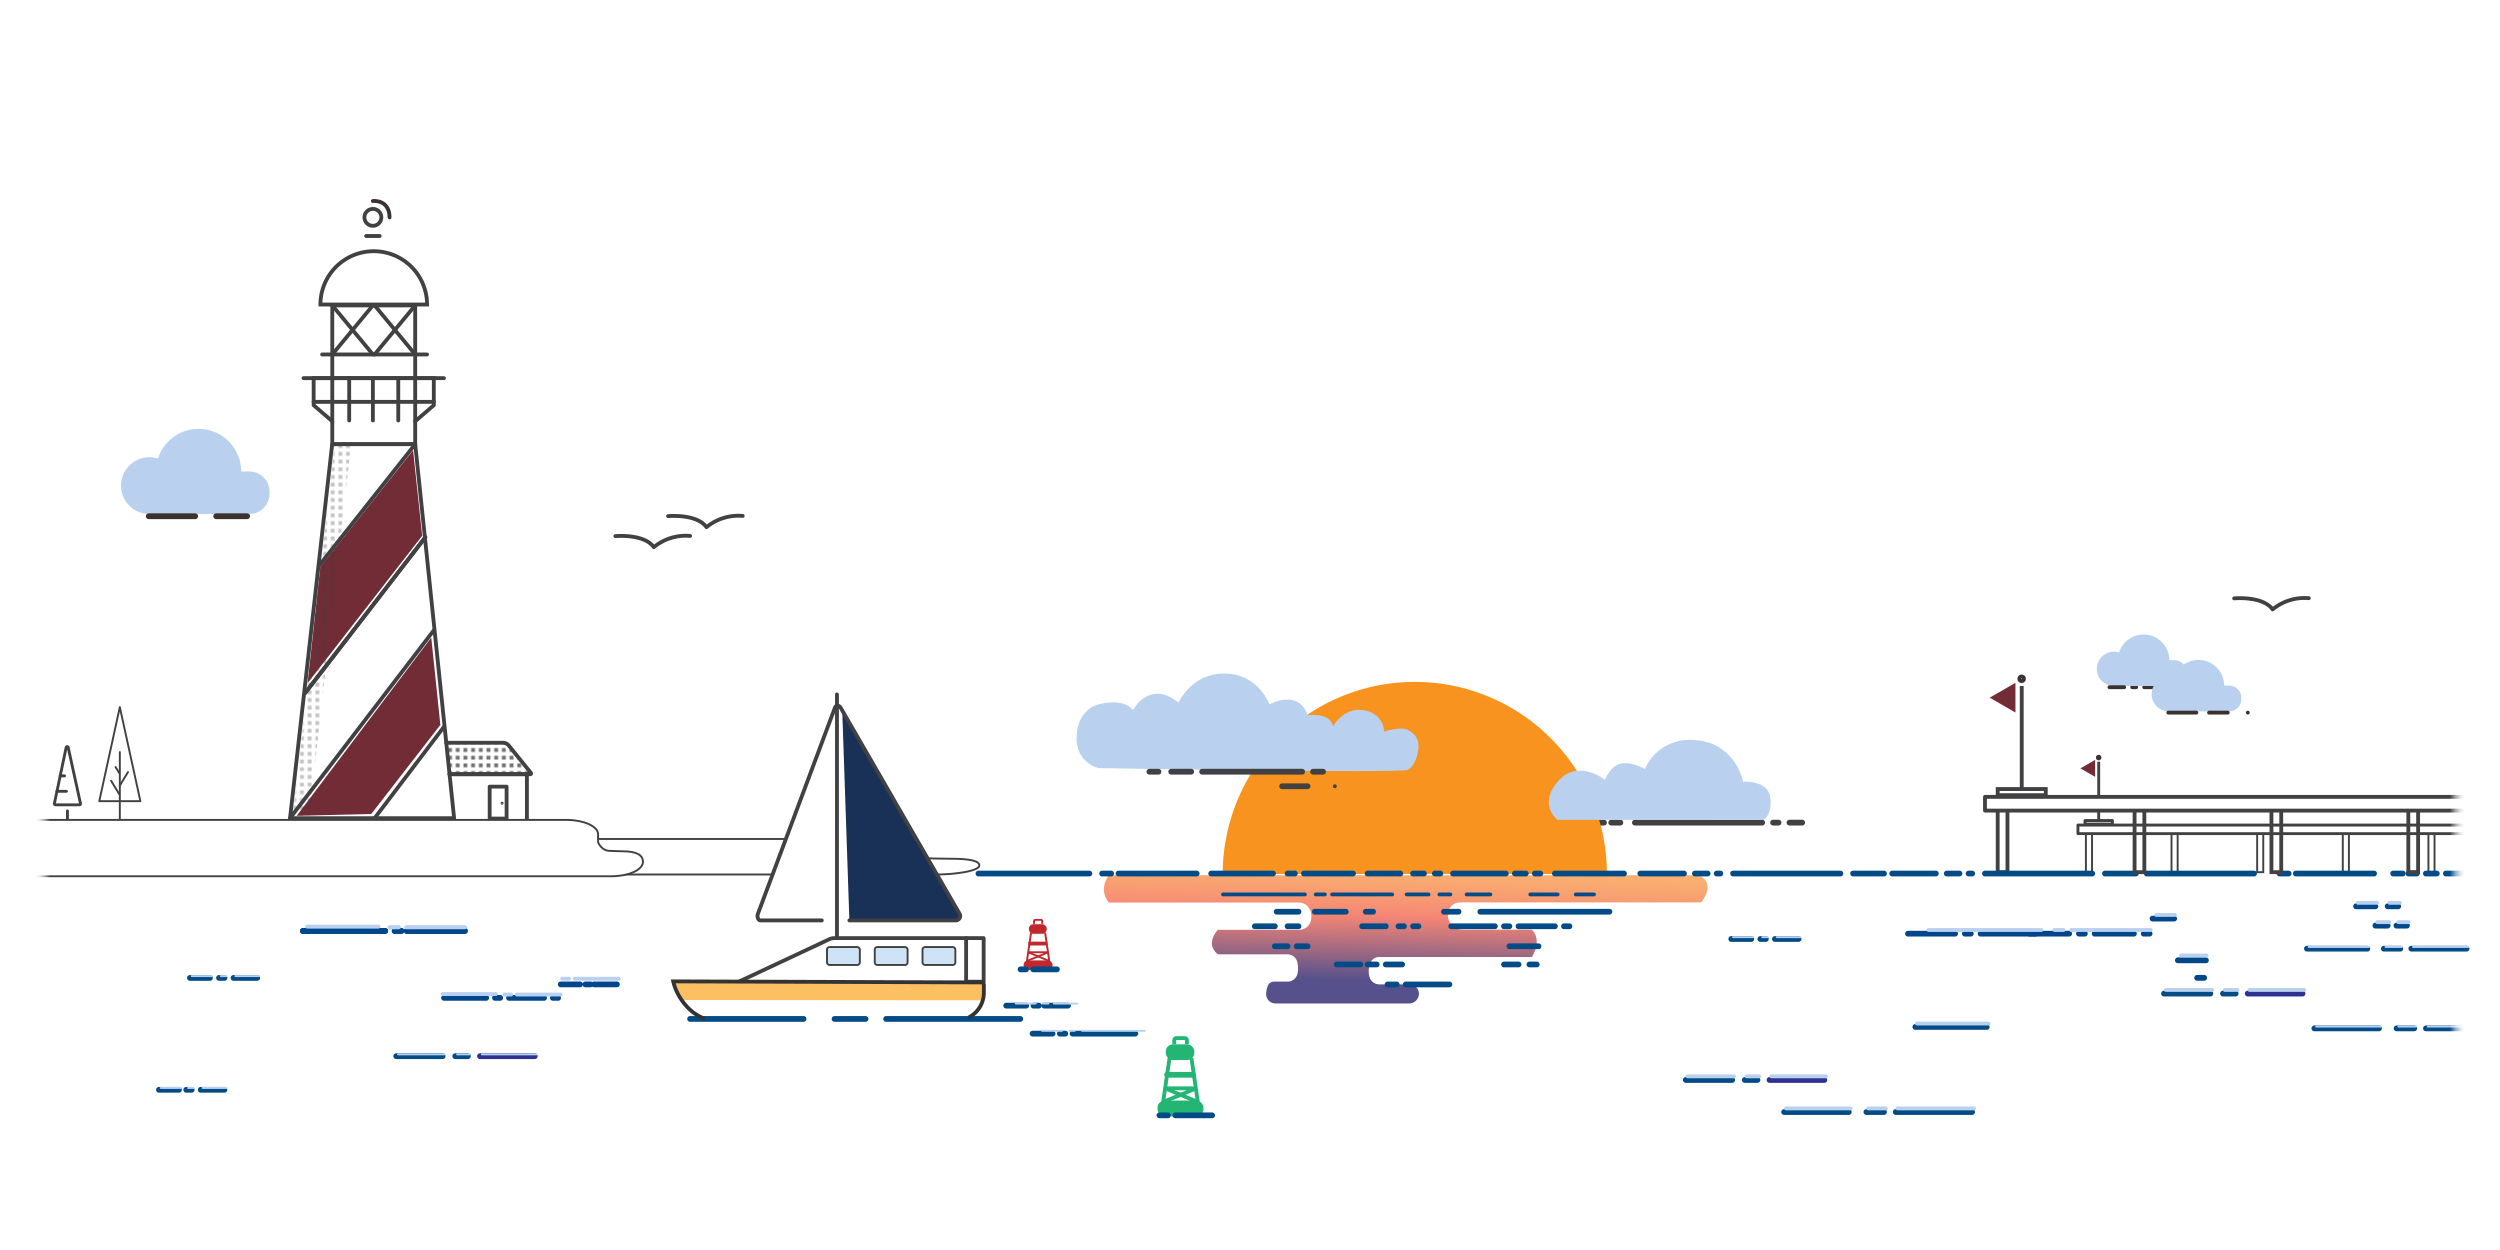 <svg xmlns="http://www.w3.org/2000/svg" xmlns:xlink="http://www.w3.org/1999/xlink" viewBox="0 0 1300 650"><defs><style>.cls-1,.cls-10,.cls-11,.cls-13,.cls-15,.cls-22,.cls-26,.cls-27,.cls-28,.cls-3,.cls-30,.cls-31,.cls-32,.cls-34,.cls-36,.cls-37,.cls-38,.cls-4,.cls-42,.cls-43,.cls-44,.cls-45,.cls-47,.cls-5,.cls-7,.cls-8{fill:none;}.cls-2{fill:#414042;}.cls-3{stroke:#00468b;}.cls-10,.cls-11,.cls-13,.cls-15,.cls-22,.cls-23,.cls-24,.cls-25,.cls-27,.cls-3,.cls-31,.cls-32,.cls-33,.cls-38,.cls-4,.cls-42,.cls-44,.cls-7,.cls-8,.cls-9{stroke-linecap:round;}.cls-11,.cls-13,.cls-15,.cls-19,.cls-24,.cls-25,.cls-26,.cls-27,.cls-28,.cls-29,.cls-3,.cls-30,.cls-31,.cls-32,.cls-33,.cls-34,.cls-37,.cls-38,.cls-4,.cls-41,.cls-42,.cls-43,.cls-44,.cls-45,.cls-46,.cls-47,.cls-5,.cls-7,.cls-8{stroke-miterlimit:10;}.cls-3,.cls-31,.cls-33,.cls-38,.cls-44,.cls-7{stroke-width:3px;}.cls-4,.cls-42{stroke:#b9d1ef;}.cls-13,.cls-18,.cls-22,.cls-23,.cls-24,.cls-25,.cls-28,.cls-29,.cls-30,.cls-32,.cls-34,.cls-4,.cls-43,.cls-47,.cls-8{stroke-width:2px;}.cls-10,.cls-11,.cls-13,.cls-18,.cls-19,.cls-22,.cls-23,.cls-24,.cls-25,.cls-26,.cls-27,.cls-30,.cls-36,.cls-41,.cls-5,.cls-6,.cls-7,.cls-9{stroke:#414042;}.cls-12,.cls-18,.cls-23,.cls-25,.cls-41,.cls-6,.cls-9{fill:#fff;}.cls-10,.cls-18,.cls-22,.cls-23,.cls-36,.cls-6,.cls-9{stroke-linejoin:round;}.cls-26,.cls-27,.cls-36,.cls-37,.cls-6{stroke-width:1.5px;}.cls-33,.cls-34,.cls-37,.cls-8{stroke:#3b312f;}.cls-14{fill:#193057;}.cls-15{stroke:#111;}.cls-16{opacity:0.74;fill:url(#linear-gradient);}.cls-17{fill:#f7931e;}.cls-19{fill:#cee3f6;}.cls-20{fill:#b9d1ef;}.cls-21{fill:#fcc062;}.cls-24{fill:url(#New_Pattern_4);}.cls-28,.cls-29,.cls-44{stroke:#22b573;}.cls-29{fill:#22b573;}.cls-31,.cls-32{stroke:#024b87;}.cls-33{fill:#3b312f;}.cls-35{fill:#722c36;}.cls-38{stroke:#2e3192;}.cls-39{opacity:0.42;}.cls-39,.cls-40{fill:url(#New_Pattern_4-3);}.cls-40{opacity:0.75;}.cls-43{stroke:#333;}.cls-45,.cls-46,.cls-47{stroke:#c1272d;}.cls-46{fill:#c1272d;}.cls-47{stroke-linecap:square;}.cls-48{fill:url(#linear-gradient-2);}.cls-49{fill:url(#linear-gradient-3);}</style><linearGradient id="linear-gradient" x1="727.48" y1="578.25" x2="732.14" y2="424.45" gradientUnits="userSpaceOnUse"><stop offset="0.44" stop-color="#1b1464"/><stop offset="0.66" stop-color="#f25b45"/><stop offset="0.7" stop-color="#f46d43"/><stop offset="0.78" stop-color="#f78a3f"/><stop offset="0.85" stop-color="#f99f3d"/><stop offset="0.93" stop-color="#fbac3b"/><stop offset="1" stop-color="#fbb03b"/></linearGradient><pattern id="New_Pattern_4" data-name="New Pattern 4" width="4" height="4" patternUnits="userSpaceOnUse" viewBox="0 0 4 4"><rect class="cls-1" width="4" height="4"/><circle class="cls-2" cx="2" cy="2" r="1"/></pattern><pattern id="New_Pattern_4-3" data-name="New Pattern 4" width="4" height="4" patternTransform="translate(3 2)" patternUnits="userSpaceOnUse" viewBox="0 0 4 4"><rect class="cls-1" width="4" height="4"/><circle class="cls-2" cx="2" cy="2" r="1"/></pattern><linearGradient id="linear-gradient-2" y1="325" x2="26" y2="325" gradientUnits="userSpaceOnUse"><stop offset="0.69" stop-color="#fff"/><stop offset="0.72" stop-color="#fff" stop-opacity="0.98"/><stop offset="0.76" stop-color="#fff" stop-opacity="0.93"/><stop offset="0.8" stop-color="#fff" stop-opacity="0.84"/><stop offset="0.84" stop-color="#fff" stop-opacity="0.71"/><stop offset="0.89" stop-color="#fff" stop-opacity="0.55"/><stop offset="0.93" stop-color="#fff" stop-opacity="0.35"/><stop offset="0.98" stop-color="#fff" stop-opacity="0.12"/><stop offset="1" stop-color="#fff" stop-opacity="0"/></linearGradient><linearGradient id="linear-gradient-3" x1="-1279" y1="325" x2="-1253" y2="325" gradientTransform="matrix(1, 0, 0, -1, 2553, 650)" xlink:href="#linear-gradient-2"/></defs><title>FAQ Header illustration</title><g id="Layer_2" data-name="Layer 2"><g id="Home_Page" data-name="Home Page"><line class="cls-3" x1="230.91" y1="518.89" x2="252.81" y2="518.89"/><line class="cls-3" x1="257.38" y1="518.89" x2="260.11" y2="518.89"/><line class="cls-3" x1="264.68" y1="518.89" x2="282.93" y2="518.89"/><line class="cls-3" x1="287.49" y1="518.89" x2="290.23" y2="518.89"/><line class="cls-3" x1="291.59" y1="511.88" x2="301.63" y2="511.88"/><line class="cls-3" x1="304.37" y1="511.88" x2="307.11" y2="511.88"/><line class="cls-3" x1="308.93" y1="511.88" x2="320.79" y2="511.88"/><path class="cls-3" d="M157.5,484.1h42.82"/><line class="cls-3" x1="205.23" y1="484.1" x2="208.74" y2="484.1"/><line class="cls-3" x1="211.55" y1="484.1" x2="241.73" y2="484.1"/><path class="cls-4" d="M159.77,481.88h37"/><line class="cls-4" x1="202.61" y1="482.21" x2="207.43" y2="482.21"/><line class="cls-4" x1="211.28" y1="482.21" x2="241.73" y2="482.21"/><path class="cls-4" d="M230.07,516.91h27.79"/><line class="cls-4" x1="262.23" y1="517.15" x2="265.85" y2="517.15"/><line class="cls-4" x1="268.74" y1="517.15" x2="291.59" y2="517.15"/><line class="cls-4" x1="292.34" y1="508.94" x2="295.96" y2="508.94"/><line class="cls-4" x1="298.85" y1="508.94" x2="321.71" y2="508.94"/><path class="cls-3" d="M157.5,484.1h42.82"/><line class="cls-3" x1="205.23" y1="484.1" x2="208.74" y2="484.1"/><line class="cls-3" x1="211.55" y1="484.1" x2="241.73" y2="484.1"/><path class="cls-4" d="M159.77,481.88h37"/><line class="cls-4" x1="202.61" y1="482.21" x2="207.43" y2="482.21"/><line class="cls-4" x1="211.28" y1="482.21" x2="241.73" y2="482.21"/></g><g id="FAQ"><polygon class="cls-5" points="1087.85 433.49 1087.85 433.17 1084.67 433.17 1084.67 433.49 1084.67 453.53 1087.85 453.53 1087.85 433.49"/><polygon class="cls-5" points="1132.38 433.49 1132.38 433.17 1129.19 433.17 1129.19 433.49 1129.19 453.53 1132.38 453.53 1132.38 433.49"/><polygon class="cls-5" points="1176.9 433.49 1176.9 433.17 1173.72 433.17 1173.72 433.49 1173.72 453.53 1176.9 453.53 1176.9 433.49"/><polygon class="cls-5" points="1221.43 433.49 1221.43 433.17 1218.25 433.17 1218.25 433.49 1218.25 453.53 1221.43 453.53 1221.43 433.49"/><polygon class="cls-5" points="1265.96 433.49 1265.96 433.17 1262.78 433.17 1262.78 433.49 1262.78 453.53 1265.96 453.53 1265.96 433.49"/><polyline class="cls-6" points="1294.5 433.49 1133.73 433.49 1110.6 433.49 1080.53 433.49 1080.53 429.03 1294.5 429.03"/><line class="cls-7" x1="799.09" y1="427.76" x2="834.07" y2="427.76"/><line class="cls-7" x1="842.58" y1="427.76" x2="837.85" y2="427.76"/><line class="cls-7" x1="850.15" y1="427.76" x2="916.34" y2="427.76"/><line class="cls-7" x1="922.01" y1="427.76" x2="924.85" y2="427.76"/><line class="cls-7" x1="930.52" y1="427.76" x2="937.14" y2="427.76"/><line class="cls-8" x1="1108.74" y1="357.35" x2="1110.82" y2="357.35"/><line class="cls-8" x1="1114.99" y1="357.35" x2="1119.86" y2="357.35"/><polygon class="cls-9" points="73 416.6 51.62 416.6 62.31 367.72 73 416.6"/><line class="cls-10" x1="62.31" y1="391.08" x2="62.31" y2="427.29"/><line class="cls-10" x1="62.03" y1="402.01" x2="60.09" y2="398.86"/><line class="cls-10" x1="62.31" y1="408.49" x2="66.57" y2="401.46"/><line class="cls-10" x1="62.03" y1="413.03" x2="57.77" y2="406"/><path class="cls-11" d="M458.11,454.73H28.6c-12.82,0-23.32-2.12-23.32-4.7v-9.09c0-2.58,10.5-4.69,23.32-4.69H452.86c12.82,0,23.32,2.11,23.32,4.69v2.42c0,.49,2.24,2.32,6.1,2.87a14.9,14.9,0,0,0,2.32.17l9.64.15c10.53,0,15,1.21,15,3.48,0,1.3-2.63,2.47-6.85,3.32a85.27,85.27,0,0,1-15.25,1.37H458.11"/><path class="cls-12" d="M435.48,366.91h-.14l-.11,0a1.59,1.59,0,0,0-1.08,1.12l-25.48,68.2-6.91,18.48-7.64,20.45c-.57,1.53.14,3.44,1.29,3.44h50.84"/><path class="cls-12" d="M441.68,478.62H497a2.3,2.3,0,0,0,2-3.44l-11.82-20.46-4.9-8.49L437.13,368a2.26,2.26,0,0,0-1.8-1.13h-.11"/><polyline class="cls-13" points="435.22 361.1 435.22 366.91 435.22 366.93 435.22 436.25 435.22 454.73 435.22 478.63 435.22 487.61"/><path class="cls-13" d="M435.22,478.62"/><path class="cls-13" d="M435.48,366.91h-.14l-.11,0a1.59,1.59,0,0,0-1.08,1.12l-25.48,68.2-6.91,18.48-7.64,20.45c-.57,1.53.14,3.44,1.29,3.44h31.93"/><path class="cls-14" d="M441.68,478.62H497a2.3,2.3,0,0,0,2-3.44l-11.82-20.46-4.9-8.49-44.06-76.31c-.41-.7-.16-.13-.12.19,0,0,0,3.42,0,3.42"/><path class="cls-15" d="M438.21,475.18"/><path class="cls-15" d="M438.21,481.56"/><path class="cls-16" d="M576.43,455.29c-.82,1.13-4.94,7.46,0,13.84a.47.47,0,0,0,.36.18h98.54a6.37,6.37,0,0,1,6,4.17,8.7,8.7,0,0,1,.1,6,6.22,6.22,0,0,1-5.9,4h-42a.43.43,0,0,0-.32.14c-.93,1-6.31,7.34,0,12.53a.47.47,0,0,0,.3.11h36a5.22,5.22,0,0,1,5.1,4.08,14.3,14.3,0,0,1,.13,5.81,5.36,5.36,0,0,1-5.28,4.3h-7a3.43,3.43,0,0,0-3.21,2.22,12.43,12.43,0,0,0-.86,4.42,4.85,4.85,0,0,0,4.89,4.71h69.39a5.13,5.13,0,0,0,5.18-5.21v-.13a5,5,0,0,0-5-4.59H717.26a5.3,5.3,0,0,1-5.08-3.71,11,11,0,0,1,.48-7.53,4.84,4.84,0,0,1,4.5-3h79.17a.44.44,0,0,0,.38-.21c.81-1.33,4.94-8.7,0-13.84a.47.47,0,0,0-.33-.14H760.53a7.6,7.6,0,0,1-7.64-7.56,10.22,10.22,0,0,1,.14-1.48,6.28,6.28,0,0,1,6.23-5.14H884.36a.44.44,0,0,0,.34-.16c1-1.3,7.59-10-1.46-14a.49.49,0,0,0-.19,0H576.79A.43.43,0,0,0,576.43,455.29Z"/><path class="cls-17" d="M635.81,454.47a99.88,99.88,0,1,1,199.77,0"/><path class="cls-18" d="M502.38,511.43V487.81H434a6.65,6.65,0,0,0-2.82.63l-48.33,22.65"/><rect class="cls-19" x="479.71" y="492.46" width="17.07" height="9.31" rx="1.29" ry="1.29" transform="translate(976.49 994.24) rotate(-180)"/><rect class="cls-19" x="454.87" y="492.46" width="17.07" height="9.31" rx="1.29" ry="1.29" transform="translate(926.82 994.24) rotate(-180)"/><rect class="cls-19" x="430.04" y="492.46" width="17.07" height="9.31" rx="1.29" ry="1.29" transform="translate(877.15 994.24) rotate(-180)"/><path class="cls-20" d="M354.46,520"/><path class="cls-21" d="M511,520.16a15.52,15.52,0,0,0,.59-4.26v-3.74a1.29,1.29,0,0,0-1.28-1.29l-160.24-.55h0a28.78,28.78,0,0,0,4.36,9.7"/><path class="cls-20" d="M511,520.16"/><polygon class="cls-22" points="215.9 230.97 236.14 425.46 150.82 425.46 172.74 230.97 215.9 230.97"/><rect class="cls-13" x="172.78" y="158.8" width="43.12" height="72.17"/><line class="cls-22" x1="165.74" y1="294.33" x2="215.9" y2="230.97"/><line class="cls-22" x1="158.7" y1="360.34" x2="221.18" y2="279.37"/><line class="cls-22" x1="158.7" y1="360.34" x2="221.18" y2="279.37"/><line class="cls-22" x1="150.78" y1="425.46" x2="225.58" y2="327.77"/><line class="cls-22" x1="194.78" y1="425.46" x2="230.86" y2="377.94"/><rect class="cls-23" x="199.18" y="376.28" width="8.8" height="16.62"/><rect class="cls-23" x="199.18" y="265.39" width="8.8" height="16.62"/><path class="cls-13" d="M166.62,158.36a27.72,27.72,0,1,1,55.45,0Z"/><polyline class="cls-13" points="235.26 402.58 273.99 402.58 273.99 426.34"/><g id="bottom_railing" data-name="bottom railing"><polyline class="cls-13" points="215.9 219.06 225.58 210.72 225.58 196.64 193.9 196.64 193.02 196.64 163.1 196.64 163.1 210.72 172.78 219.06"/><polyline class="cls-13" points="157.82 196.64 181.32 196.64 230.86 196.64"/><line class="cls-13" x1="163.1" y1="208.96" x2="225.58" y2="208.96"/><line class="cls-13" x1="181.58" y1="218.64" x2="181.58" y2="196.64"/><line class="cls-13" x1="193.9" y1="218.64" x2="193.9" y2="196.64"/><line class="cls-13" x1="207.1" y1="218.64" x2="207.1" y2="196.64"/></g><g id="top_railing" data-name="top railing"><line class="cls-13" x1="167.5" y1="184.32" x2="222.06" y2="184.32"/><line class="cls-13" x1="172.78" y1="158.8" x2="193.9" y2="184.32"/><line class="cls-13" x1="194.78" y1="158.8" x2="215.9" y2="184.32"/><line class="cls-13" x1="215.9" y1="158.8" x2="194.78" y2="184.32"/><line class="cls-13" x1="193.9" y1="158.8" x2="172.78" y2="184.32"/></g><path class="cls-24" d="M232.06,386.24h29.51a3.89,3.89,0,0,1,3,1.45l11.51,14.25a.4.4,0,0,1-.31.65H233.67"/><line class="cls-13" x1="190.38" y1="122.71" x2="197.42" y2="122.71"/><circle class="cls-25" cx="193.9" cy="113.03" r="4.4"/><path class="cls-20" d="M1159.13,356.48h-2.57a13.38,13.38,0,0,0-26.13-4,8.92,8.92,0,1,0-2.68,17.43h31.39a6.37,6.37,0,0,0,6.35-6.35v-.69A6.37,6.37,0,0,0,1159.13,356.48Z"/><path class="cls-20" d="M1130.63,343.28h-2.57a13.38,13.38,0,0,0-26.13-4,8.92,8.92,0,1,0-2.68,17.43h31.39a6.37,6.37,0,0,0,6.35-6.35v-.69A6.37,6.37,0,0,0,1130.63,343.28Z"/><path class="cls-26" d="M41.33,418.5H28.81a.54.54,0,0,1-.53-.65l1.34-6.37L33.08,395l1.33-6.35a.54.54,0,0,1,1.05,0l6.39,29.19A.54.54,0,0,1,41.33,418.5Z"/><line class="cls-27" x1="35.07" y1="421.65" x2="35.07" y2="426.34"/><line class="cls-28" x1="608.15" y1="550.23" x2="604.82" y2="573.05"/><path class="cls-28" d="M617.18,543v-2.18a1.05,1.05,0,0,0-1-1h-4.56a1.05,1.05,0,0,0-1,1V543"/><line class="cls-28" x1="622.88" y1="573.05" x2="619.56" y2="550.23"/><line class="cls-28" x1="605.77" y1="565.93" x2="622.41" y2="565.93"/><line class="cls-28" x1="605.77" y1="565.92" x2="622.88" y2="573.05"/><line class="cls-28" x1="604.8" y1="573.02" x2="621.95" y2="565.96"/><rect class="cls-29" x="602.92" y="573.29" width="21.87" height="6.18" rx="2.72" ry="2.72"/><rect class="cls-29" x="607.2" y="544.05" width="12.84" height="6.18" rx="2.72" ry="2.72"/><rect class="cls-30" x="1038.8" y="420.99" width="5.08" height="32.54"/><path class="cls-20" d="M571.2,399.4s-12.29-2.84-11.35-17S571.2,366.3,571.2,366.3s12.29-3.78,18,2.84c0,0,8.51-16.07,23.64-3.78,0,0,6.59-15.13,23.64-15.13,18,0,23.64,16.07,23.64,16.07s15.13-8.51,19.86,5.67c0,0,11.35-1.89,13.24,5.67,0,0,4.73-8.51,13.24-8.51s13.24,5.67,13.24,11.35c0,0,8.51-2.84,12.29-.95s5.67,4.73,5.67,8.51-1.89,10.4-5.67,12.29S571.2,399.4,571.2,399.4Z"/><line class="cls-7" x1="597.68" y1="401.29" x2="602.41" y2="401.29"/><line class="cls-7" x1="609.03" y1="401.29" x2="619.43" y2="401.29"/><line class="cls-7" x1="625.1" y1="401.29" x2="677.11" y2="401.29"/><line class="cls-7" x1="682.79" y1="401.29" x2="687.97" y2="401.29"/><path class="cls-7" d="M666.71,408.85h13.24"/><path class="cls-13" d="M694.13,408.85h0Z"/><path class="cls-20" d="M810,426.34s-10.4-7.56,0-19.86,24.58-.95,24.58-.95,2.84-7.56,8.51-8.51,12.29,2.84,12.29,2.84A25.14,25.14,0,0,1,879,384.74c18,0,25.53,13.24,27.42,21.75,0,0,13.24-.95,14.18,8.51s-3.78,11.35-3.78,11.35Z"/><path class="cls-31" d="M508.8,454.24h57.68"/><line class="cls-31" x1="573.1" y1="454.24" x2="577.82" y2="454.24"/><line class="cls-31" x1="581.61" y1="454.24" x2="622.27" y2="454.24"/><line class="cls-31" x1="661.98" y1="454.24" x2="629.83" y2="454.24"/><line class="cls-31" x1="669.54" y1="454.24" x2="673.33" y2="454.24"/><line class="cls-31" x1="678.05" y1="454.24" x2="703.58" y2="454.24"/><line class="cls-31" x1="711.15" y1="454.24" x2="728.17" y2="454.24"/><line class="cls-31" x1="734.79" y1="454.24" x2="740.46" y2="454.24"/><line class="cls-31" x1="746.13" y1="454.24" x2="748.97" y2="454.24"/><line class="cls-31" x1="755.59" y1="454.24" x2="783.01" y2="454.24"/><line class="cls-31" x1="787.74" y1="454.24" x2="793.41" y2="454.24"/><line class="cls-31" x1="798.14" y1="454.24" x2="800.98" y2="454.24"/><line class="cls-31" x1="844.47" y1="454.24" x2="808.54" y2="454.24"/><line class="cls-31" x1="852.98" y1="454.24" x2="875.68" y2="454.24"/><line class="cls-31" x1="881.35" y1="454.24" x2="887.97" y2="454.24"/><line class="cls-31" x1="892.7" y1="454.24" x2="894.59" y2="454.24"/><line class="cls-31" x1="901.21" y1="454.24" x2="957" y2="454.24"/><line class="cls-31" x1="963.62" y1="454.24" x2="979.69" y2="454.24"/><line class="cls-31" x1="983.94" y1="454.24" x2="1006.64" y2="454.24"/><line class="cls-31" x1="1012.31" y1="454.24" x2="1018.93" y2="454.24"/><line class="cls-31" x1="1023.66" y1="454.24" x2="1025.55" y2="454.24"/><line class="cls-31" x1="1032.17" y1="454.24" x2="1087.96" y2="454.24"/><line class="cls-31" x1="1094.58" y1="454.24" x2="1110.65" y2="454.24"/><line class="cls-31" x1="1116.32" y1="454.24" x2="1172.11" y2="454.24"/><line class="cls-31" x1="1185.35" y1="454.24" x2="1190.08" y2="454.24"/><line class="cls-31" x1="1193.86" y1="454.24" x2="1234.52" y2="454.24"/><line class="cls-31" x1="1261.47" y1="454.24" x2="1267.14" y2="454.24"/><line class="cls-31" x1="1271.87" y1="454.24" x2="1292.67" y2="454.24"/><line class="cls-32" x1="678.53" y1="465.11" x2="635.98" y2="465.11"/><line class="cls-32" x1="684.2" y1="465.11" x2="688.93" y2="465.11"/><line class="cls-32" x1="692.71" y1="465.11" x2="723.91" y2="465.11"/><line class="cls-32" x1="731.48" y1="465.11" x2="742.83" y2="465.11"/><line class="cls-32" x1="748.5" y1="465.11" x2="754.17" y2="465.11"/><line class="cls-32" x1="762.68" y1="465.11" x2="774.97" y2="465.11"/><line class="cls-32" x1="795.78" y1="465.11" x2="809.96" y2="465.11"/><line class="cls-32" x1="819.42" y1="465.11" x2="828.87" y2="465.11"/><line class="cls-31" x1="663.87" y1="474.1" x2="675.22" y2="474.1"/><line class="cls-31" x1="683.73" y1="474.1" x2="699.8" y2="474.1"/><line class="cls-31" x1="710.2" y1="474.1" x2="713.99" y2="474.1"/><line class="cls-31" x1="750.86" y1="474.1" x2="758.43" y2="474.1"/><line class="cls-31" x1="769.77" y1="474.1" x2="836.91" y2="474.1"/><line class="cls-31" x1="652.52" y1="481.66" x2="662.92" y2="481.66"/><line class="cls-31" x1="669.54" y1="481.66" x2="675.22" y2="481.66"/><line class="cls-31" x1="708.31" y1="481.66" x2="720.6" y2="481.66"/><line class="cls-31" x1="727.22" y1="481.66" x2="730.06" y2="481.66"/><line class="cls-31" x1="734.79" y1="481.66" x2="737.62" y2="481.66"/><line class="cls-31" x1="754.64" y1="481.66" x2="777.34" y2="481.66"/><line class="cls-31" x1="782.07" y1="481.66" x2="784.9" y2="481.66"/><line class="cls-31" x1="789.63" y1="481.66" x2="808.54" y2="481.66"/><line class="cls-31" x1="813.27" y1="481.66" x2="816.11" y2="481.66"/><line class="cls-31" x1="662.92" y1="492.06" x2="669.54" y2="492.06"/><line class="cls-31" x1="674.27" y1="492.06" x2="679.94" y2="492.06"/><line class="cls-31" x1="695.07" y1="501.52" x2="707.37" y2="501.52"/><line class="cls-31" x1="711.15" y1="501.52" x2="715.88" y2="501.52"/><line class="cls-31" x1="720.6" y1="501.52" x2="729.11" y2="501.52"/><line class="cls-31" x1="721.55" y1="511.92" x2="726.28" y2="511.92"/><line class="cls-31" x1="731.01" y1="511.92" x2="753.7" y2="511.92"/><line class="cls-31" x1="784.9" y1="492.06" x2="800.03" y2="492.06"/><line class="cls-31" x1="795.3" y1="501.52" x2="799.09" y2="501.52"/><line class="cls-31" x1="782.07" y1="501.52" x2="789.63" y2="501.52"/><line class="cls-31" x1="900.26" y1="488.28" x2="910.66" y2="488.28"/><line class="cls-31" x1="915.39" y1="488.28" x2="918.23" y2="488.28"/><line class="cls-31" x1="922.96" y1="488.28" x2="935.25" y2="488.28"/><path class="cls-8" d="M1148.7,370.56h9.73"/><path class="cls-8" d="M1168.86,370.56h0Z"/><line class="cls-8" x1="1096.92" y1="357.35" x2="1104.57" y2="357.35"/><line class="cls-8" x1="1127.51" y1="370.56" x2="1142.1" y2="370.56"/><path class="cls-20" d="M129.65,245.15H125.4a22.14,22.14,0,0,0-43.24-6.7,14.76,14.76,0,1,0-4.44,28.83h51.93a10.53,10.53,0,0,0,10.5-10.5v-1.14A10.53,10.53,0,0,0,129.65,245.15Z"/><path class="cls-33" d="M112.41,268.44h16.1"/><line class="cls-33" x1="77.34" y1="268.44" x2="101.48" y2="268.44"/><line class="cls-27" x1="31.31" y1="403.45" x2="33.58" y2="403.45"/><line class="cls-27" x1="34.56" y1="411.48" x2="29.62" y2="411.48"/><rect class="cls-30" x="1038.8" y="410.3" width="25" height="3.19"/><line class="cls-30" x1="1051.3" y1="410.3" x2="1051.3" y2="356.72"/><circle class="cls-34" cx="1051.26" cy="352.97" r="1.2"/><polygon class="cls-35" points="1034.65 362.79 1048.03 355.07 1048.03 370.52 1034.65 362.79"/><line class="cls-31" x1="1252.39" y1="454.24" x2="1256.74" y2="454.24"/><line class="cls-31" x1="1244.45" y1="454.24" x2="1249.43" y2="454.24"/><polygon class="cls-30" points="1115.06 429.03 1115.06 420.99 1109.98 420.99 1109.98 429.03 1109.98 433.49 1109.98 453.53 1115.06 453.53 1115.06 433.49 1115.06 429.03"/><polygon class="cls-30" points="1186.24 429.03 1186.24 420.99 1181.15 420.99 1181.15 429.03 1181.15 433.49 1181.15 453.53 1186.24 453.53 1186.24 433.49 1186.24 429.03"/><polygon class="cls-30" points="1257.42 429.03 1257.42 420.99 1252.33 420.99 1252.33 429.03 1252.33 433.49 1252.33 453.53 1257.42 453.53 1257.42 433.49 1257.42 429.03"/><polygon class="cls-18" points="1091.33 414.38 1032.19 414.38 1032.19 421.5 1091.33 421.5 1293.14 421.5 1293.14 414.38 1091.33 414.38"/><polygon class="cls-6" points="1098.47 426.68 1098.47 428.5 1084.19 428.5 1084.19 426.68 1091.33 426.68 1098.47 426.68"/><line class="cls-36" x1="1091.33" y1="421.5" x2="1091.33" y2="426.68"/><line class="cls-36" x1="1091.33" y1="396.08" x2="1091.33" y2="414.38"/><circle class="cls-37" cx="1091.31" cy="393.94" r="0.69"/><polygon class="cls-35" points="1081.82 399.55 1089.46 395.14 1089.46 403.96 1081.82 399.55"/><polyline class="cls-22" points="502.38 487.81 511.5 487.81 511.5 510.48 502.38 510.48"/><rect class="cls-23" x="254.63" y="409.05" width="8.8" height="16.62"/><circle class="cls-9" cx="261.08" cy="417.66" r="0.3"/><line class="cls-31" x1="536.93" y1="537.48" x2="547.33" y2="537.48"/><line class="cls-31" x1="551.11" y1="537.48" x2="553.95" y2="537.48"/><line class="cls-31" x1="557.73" y1="537.48" x2="590.35" y2="537.48"/><line class="cls-31" x1="523.22" y1="522.93" x2="533.62" y2="522.93"/><line class="cls-31" x1="537.41" y1="522.93" x2="540.24" y2="522.93"/><line class="cls-31" x1="543.08" y1="522.93" x2="555.37" y2="522.93"/><line class="cls-31" x1="82.65" y1="566.7" x2="93.05" y2="566.7"/><line class="cls-31" x1="96.83" y1="566.7" x2="99.67" y2="566.7"/><line class="cls-31" x1="104.39" y1="566.7" x2="116.69" y2="566.7"/><line class="cls-31" x1="98.76" y1="508.52" x2="109.16" y2="508.52"/><line class="cls-31" x1="113.89" y1="508.52" x2="116.72" y2="508.52"/><line class="cls-31" x1="121.45" y1="508.52" x2="133.74" y2="508.52"/><line class="cls-31" x1="206.05" y1="549.21" x2="230.16" y2="549.21"/><line class="cls-31" x1="236.74" y1="549.21" x2="243.32" y2="549.21"/><line class="cls-38" x1="249.59" y1="549.21" x2="278.08" y2="549.21"/><line class="cls-31" x1="927.76" y1="578.26" x2="961.36" y2="578.26"/><line class="cls-31" x1="970.52" y1="578.26" x2="979.68" y2="578.26"/><line class="cls-31" x1="985.79" y1="578.26" x2="1025.5" y2="578.26"/><line class="cls-31" x1="1203.47" y1="534.75" x2="1237.06" y2="534.75"/><line class="cls-31" x1="1246.22" y1="534.75" x2="1255.39" y2="534.75"/><line class="cls-31" x1="1261.49" y1="534.75" x2="1292.2" y2="534.75"/><path class="cls-8" d="M193.9,104.53s8.59-1,8.67,8.51"/><line class="cls-31" x1="358.84" y1="529.84" x2="417.86" y2="529.84"/><line class="cls-31" x1="433.96" y1="529.84" x2="450.06" y2="529.84"/><line class="cls-31" x1="460.79" y1="529.84" x2="530.55" y2="529.84"/><line class="cls-31" x1="602.92" y1="579.98" x2="607.32" y2="579.98"/><line class="cls-31" x1="611.21" y1="579.98" x2="630.3" y2="579.98"/><polygon class="cls-35" points="159.96 355.19 219.53 278.6 214.8 234.16 166.57 294.67 159.96 355.19"/><polygon class="cls-35" points="193.05 423.27 228.98 376.94 224.25 331.55 154.28 424.22 193.05 423.27"/><polygon class="cls-39" points="152.39 423.27 160.9 423.27 182.65 230.38 174.14 230.38 152.39 423.27"/><polygon class="cls-40" points="159.96 355.19 170.36 341.01 176.98 281.44 166.57 294.67 159.96 355.19"/><polygon class="cls-40" points="160.9 424.22 160.9 424.22 162.79 412.87 154.28 424.22 160.9 424.22"/><path class="cls-41" d="M298.26,455.66H18c-9,0-16.45-3.35-16.45-7.45V433.79c0-4.1,7.4-7.45,16.45-7.45H294.54c9,0,16.45,3.35,16.45,7.45v3.84c0,.93,2.23,4.81,5.94,4.81l6.79.24c7.43,0,10.61,1.92,10.61,5.53h0c0,4.1-7.4,7.45-16.45,7.45h-303"/><path class="cls-23" d="M347.38,268.39s14.8-1.41,20,5.73a26.17,26.17,0,0,1,18.83-5.84"/><path class="cls-23" d="M320,278.79s14.8-1.41,20,5.73a26.17,26.17,0,0,1,18.83-5.84"/><path class="cls-23" d="M1161.76,311.16s14.8-1.41,20,5.73a26.17,26.17,0,0,1,18.83-5.84"/><path class="cls-13" d="M441.68,478.62H497a2.3,2.3,0,0,0,2-3.44l-11.82-20.46-4.9-8.49L437.13,368a2.26,2.26,0,0,0-1.8-1.13h-.11"/><line class="cls-42" x1="83.59" y1="565.75" x2="93.99" y2="565.75"/><line class="cls-42" x1="97.78" y1="565.75" x2="100.61" y2="565.75"/><line class="cls-42" x1="105.34" y1="565.75" x2="117.63" y2="565.75"/><line class="cls-42" x1="99.7" y1="507.57" x2="110.11" y2="507.57"/><line class="cls-42" x1="114.83" y1="507.57" x2="117.67" y2="507.57"/><line class="cls-42" x1="122.4" y1="507.57" x2="134.69" y2="507.57"/><line class="cls-42" x1="207" y1="548.27" x2="231.11" y2="548.27"/><line class="cls-42" x1="237.69" y1="548.27" x2="244.26" y2="548.27"/><line class="cls-42" x1="250.54" y1="548.27" x2="279.03" y2="548.27"/><line class="cls-31" x1="876.62" y1="561.58" x2="900.73" y2="561.58"/><line class="cls-31" x1="907.3" y1="561.58" x2="913.88" y2="561.58"/><line class="cls-38" x1="920.16" y1="561.58" x2="948.65" y2="561.58"/><line class="cls-4" x1="877.56" y1="559.69" x2="901.67" y2="559.69"/><line class="cls-4" x1="908.25" y1="559.69" x2="914.83" y2="559.69"/><line class="cls-4" x1="921.1" y1="559.69" x2="949.6" y2="559.69"/><line class="cls-4" x1="928.71" y1="576.37" x2="962.3" y2="576.37"/><line class="cls-4" x1="971.47" y1="576.37" x2="980.63" y2="576.37"/><line class="cls-4" x1="986.74" y1="576.37" x2="1026.44" y2="576.37"/><line class="cls-31" x1="1125.27" y1="516.66" x2="1149.38" y2="516.66"/><line class="cls-31" x1="1155.96" y1="516.66" x2="1162.54" y2="516.66"/><line class="cls-38" x1="1168.81" y1="516.66" x2="1197.31" y2="516.66"/><line class="cls-4" x1="1126.22" y1="514.77" x2="1150.33" y2="514.77"/><line class="cls-4" x1="1156.91" y1="514.77" x2="1163.48" y2="514.77"/><line class="cls-4" x1="1169.76" y1="514.77" x2="1198.25" y2="514.77"/><line class="cls-42" x1="901.21" y1="487.33" x2="911.61" y2="487.33"/><line class="cls-42" x1="916.34" y1="487.33" x2="919.17" y2="487.33"/><line class="cls-42" x1="923.9" y1="487.33" x2="936.19" y2="487.33"/><line class="cls-42" x1="1204.41" y1="533.81" x2="1238.01" y2="533.81"/><line class="cls-42" x1="1247.17" y1="533.81" x2="1256.33" y2="533.81"/><line class="cls-42" x1="1262.44" y1="533.81" x2="1293.15" y2="533.81"/><path class="cls-43" d="M503.6,529.14a14.51,14.51,0,0,0,8-13.25v-3.74a1.29,1.29,0,0,0-1.28-1.29l-160.24-.55h0c1.84,8.06,8.38,16.75,16.4,19.38"/><line class="cls-44" x1="606.89" y1="558.89" x2="620.26" y2="558.89"/><line class="cls-45" x1="536.14" y1="485.08" x2="534" y2="499.75"/><path class="cls-45" d="M541.95,480.43V479a.68.68,0,0,0-.67-.67h-2.93a.68.68,0,0,0-.67.67v1.4"/><line class="cls-45" x1="545.62" y1="499.75" x2="543.48" y2="485.08"/><line class="cls-45" x1="534.61" y1="495.17" x2="545.31" y2="495.17"/><line class="cls-45" x1="534.61" y1="495.17" x2="545.62" y2="499.75"/><line class="cls-45" x1="533.99" y1="499.73" x2="545.01" y2="495.19"/><rect class="cls-46" x="532.77" y="499.91" width="14.06" height="3.97" rx="1.73" ry="1.73"/><rect class="cls-46" x="535.53" y="481.1" width="8.26" height="3.97" rx="1.73" ry="1.73"/><line class="cls-47" x1="535.79" y1="490.65" x2="543.66" y2="490.65"/><line class="cls-31" x1="530.68" y1="504.07" x2="533.51" y2="504.07"/><line class="cls-31" x1="537.29" y1="504.07" x2="549.59" y2="504.07"/><line class="cls-42" x1="541.89" y1="536.03" x2="552.29" y2="536.03"/><line class="cls-42" x1="556.07" y1="536.03" x2="558.91" y2="536.03"/><line class="cls-42" x1="562.69" y1="536.03" x2="595.31" y2="536.03"/><line class="cls-42" x1="528.18" y1="521.85" x2="538.58" y2="521.85"/><line class="cls-42" x1="542.36" y1="521.85" x2="545.2" y2="521.85"/><line class="cls-42" x1="548.04" y1="521.85" x2="560.33" y2="521.85"/><rect class="cls-48" width="26" height="650"/><rect class="cls-49" x="1274" width="26" height="650" transform="translate(2574 650) rotate(-180)"/></g><g id="Services_Icon" data-name="Services Icon"><line class="cls-3" x1="1132.49" y1="499.36" x2="1147.09" y2="499.36"/><line class="cls-3" x1="1142.52" y1="508.48" x2="1146.17" y2="508.48"/><line class="cls-3" x1="1225.16" y1="471.28" x2="1235.2" y2="471.28"/><line class="cls-3" x1="1241.58" y1="471.28" x2="1247.06" y2="471.28"/><line class="cls-3" x1="1235.2" y1="481.32" x2="1241.58" y2="481.32"/><line class="cls-3" x1="1246.15" y1="481.32" x2="1251.62" y2="481.32"/><line class="cls-3" x1="1051.47" y1="485.51" x2="1075.96" y2="485.51"/><line class="cls-3" x1="1081.06" y1="485.51" x2="1084.12" y2="485.51"/><line class="cls-3" x1="1089.22" y1="485.51" x2="1109.63" y2="485.51"/><line class="cls-3" x1="1114.73" y1="485.51" x2="1117.79" y2="485.51"/><line class="cls-3" x1="1119.33" y1="477.67" x2="1130.55" y2="477.67"/><line class="cls-3" x1="992.16" y1="485.51" x2="1016.65" y2="485.51"/><line class="cls-3" x1="1021.75" y1="485.51" x2="1024.81" y2="485.51"/><line class="cls-3" x1="1029.91" y1="485.51" x2="1050.32" y2="485.51"/><line class="cls-3" x1="1055.42" y1="485.51" x2="1058.48" y2="485.51"/><line class="cls-4" x1="1226.07" y1="469.46" x2="1236.11" y2="469.46"/><line class="cls-4" x1="1242.5" y1="469.46" x2="1247.97" y2="469.46"/><line class="cls-4" x1="1236.11" y1="479.5" x2="1242.5" y2="479.5"/><line class="cls-4" x1="1247.06" y1="479.5" x2="1252.53" y2="479.5"/><path class="cls-4" d="M1002.81,483.6h58.73"/><line class="cls-4" x1="1068.29" y1="483.6" x2="1073.1" y2="483.6"/><line class="cls-4" x1="1076.95" y1="483.6" x2="1118.36" y2="483.6"/><line class="cls-4" x1="1121.21" y1="475.76" x2="1130.96" y2="475.76"/><line class="cls-4" x1="1134.12" y1="496.85" x2="1147.4" y2="496.85"/><line class="cls-31" x1="995.96" y1="534.01" x2="1033.1" y2="534.01"/><line class="cls-31" x1="1199.6" y1="493.3" x2="1231.03" y2="493.3"/><line class="cls-31" x1="1239.6" y1="493.3" x2="1248.17" y2="493.3"/><line class="cls-31" x1="1253.89" y1="493.3" x2="1282.62" y2="493.3"/><line class="cls-4" x1="996.84" y1="532.24" x2="1033.99" y2="532.24"/><line class="cls-42" x1="1200.49" y1="492.42" x2="1231.92" y2="492.42"/><line class="cls-42" x1="1240.49" y1="492.42" x2="1249.06" y2="492.42"/><line class="cls-42" x1="1254.77" y1="492.42" x2="1283.5" y2="492.42"/></g></g></svg>
